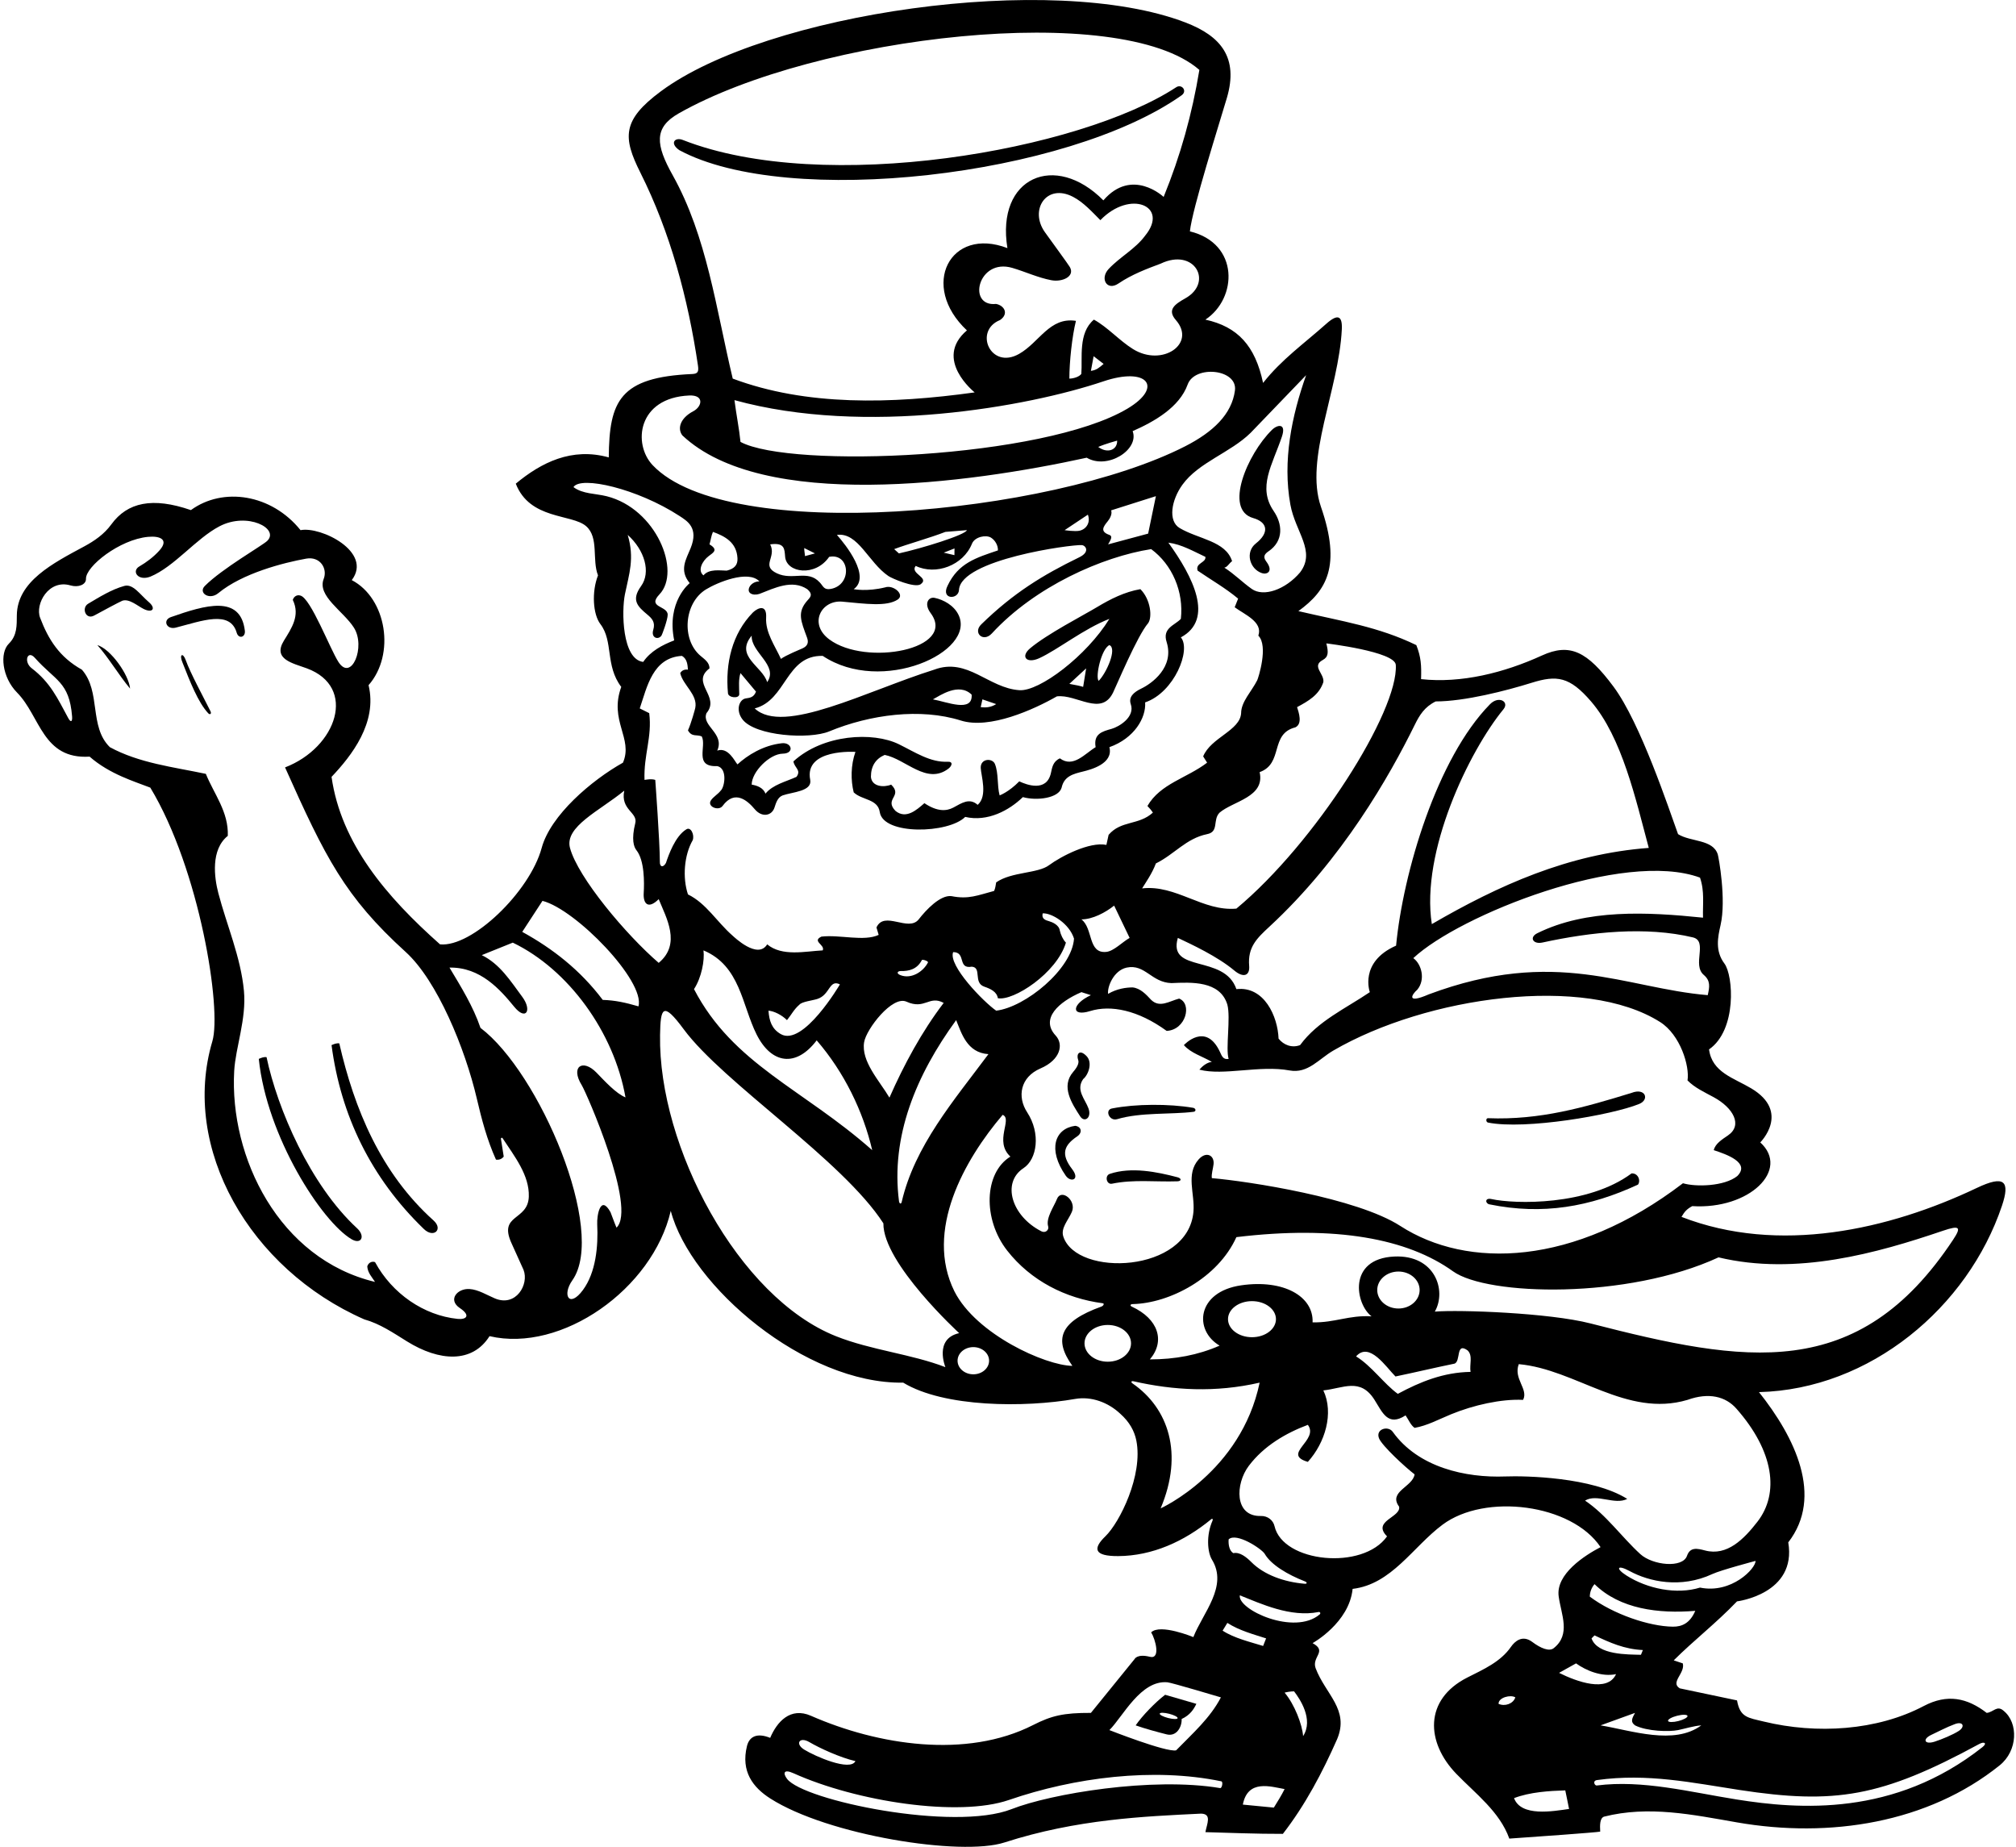 <?xml version="1.0" encoding="UTF-8"?>
<svg xmlns="http://www.w3.org/2000/svg" xmlns:xlink="http://www.w3.org/1999/xlink" width="524pt" height="480pt" viewBox="0 0 524 480" version="1.1">
<g id="surface1">
<path style=" stroke:none;fill-rule:nonzero;fill:rgb(0%,0%,0%);fill-opacity:1;" d="M 520.82 444.621 C 519.059 443.016 518.148 444.973 516.383 445.133 C 511.301 441.219 506.145 440.121 500.008 443.355 C 487.875 449.754 472.172 450.719 458.441 447.383 C 454.34 446.387 452.277 446.344 451.488 441.887 L 436.609 438.754 C 434.035 437.188 438.062 434.836 437.391 432.266 L 435.039 431.48 C 440.301 426.238 446.008 421.859 451.488 416.152 C 451.488 416.152 467.074 414.25 464.805 400.824 C 474.066 388.875 466.508 373.465 457.195 361.773 C 486.094 361.051 511.477 339.738 520.355 313.332 C 522.496 306.969 521.047 305.266 513.809 308.715 C 490.934 319.605 462.348 326.047 437.055 316.234 C 437.84 314.895 438.398 314.223 439.852 313.438 C 454.738 314.371 465.324 303.965 457.531 296.879 C 457.531 296.879 465.492 288.98 455.176 282.832 C 450.605 280.105 444.996 278.691 444.215 272.711 C 451.516 267.641 450.531 253.488 448.215 250.402 C 445.75 247.117 446.488 243.562 447.211 240.402 C 448.738 233.73 446.703 222.727 446.488 222.047 C 445.227 218.055 439.461 218.844 436.16 216.77 C 433.695 209.988 426.398 187.879 419.383 178.441 C 412.555 169.262 408.051 167.023 400.766 170.352 C 390.926 174.844 379.809 177.629 369.363 176.488 C 369.477 172.906 369.363 170.781 368.133 167.648 C 358.176 162.84 348.992 161.504 337.477 158.812 C 344.781 153.496 348.695 147.176 343.336 131.688 C 339.023 119.215 347.984 101.316 348.766 85.598 C 348.941 82.008 347.688 81.508 344.738 84.137 C 338.984 89.27 333.105 93.402 328.301 99.512 C 326.242 89.828 321.703 84.906 313.309 83.062 C 321.66 77.547 322.188 63.266 309.277 60.125 C 309.895 54.234 316.887 32.242 318.887 25.457 C 321.984 14.941 317.309 9.359 308.117 5.84 C 273.438 -7.445 199.176 3.402 171.75 23.746 C 161.672 31.223 161.852 35.707 166.453 44.879 C 174.234 60.402 178.855 77.66 181.41 94.961 C 181.645 96.551 181.414 97.129 179.965 97.195 C 161.012 98.016 158.363 104.234 158.23 118.867 C 148.609 116.18 140.664 120.211 134.062 125.691 C 137.734 135.129 148.617 133.504 152.344 136.738 C 155.723 139.668 153.832 145.469 155.434 149.523 C 153.754 153.812 154.109 159.637 156.051 162.18 C 159.477 166.664 157.254 172.953 161.477 178.504 C 158.25 187.344 164.645 191.871 161.922 198.195 C 153.719 202.797 143.102 211.855 140.797 220.34 C 137.688 231.801 122.637 246.238 114.371 245.41 C 100.496 233.105 88.637 219.23 86.176 201.887 C 91.383 196.402 98.148 187.789 95.797 178.055 C 102.801 170.117 100.523 155.508 91.434 150.754 C 96.953 143.438 83.391 136.727 78.117 137.773 C 70.559 128.379 57.949 126.488 49.617 132.562 C 39.66 129.121 33.117 130.523 28.938 136.27 C 27.078 138.824 24.578 140.547 21.891 141.996 C 13.797 146.359 4.473 151.078 4.375 159.902 C 4.344 162.504 4.488 165.109 2.305 167.266 C -0.141 169.676 0.516 176.016 4.438 179.984 C 10.504 186.133 11.039 197.379 23.293 196.629 C 28.512 201.195 34.906 203.062 39.07 204.684 C 51.93 225.992 57.668 262.266 55.195 270.602 C 46.949 298.359 64.875 329.777 94.68 342.867 C 98.719 343.988 102.223 346.375 105.785 348.59 C 114.203 353.824 122.77 354.324 127.238 347.23 C 145.953 351.621 169.641 334.973 174.344 314.672 C 179.465 334.227 209.301 359.711 234.762 359.312 C 245.391 365.77 266.355 365.836 279.449 363.547 C 283.688 362.805 288.051 364.453 291.152 367.367 C 293.59 369.523 294.863 371.891 295.359 374.367 C 297.152 383.371 291.02 395.664 287.32 399.234 C 283.977 402.461 284.359 404.422 290.648 404.387 C 299.477 404.336 307.789 400.598 314.789 394.828 C 315.117 394.555 315.34 394.781 315.156 395.184 C 313.469 398.98 313.844 403.402 315.012 405.309 C 319.258 412.238 312.656 419.125 310.176 425.438 C 310.176 425.438 301.551 421.867 299.211 424.207 C 300.34 426.039 301.734 431.27 298.863 430.551 C 295.516 429.715 294.887 431.164 294.887 431.164 L 283.547 445.133 C 276.418 445.109 273.316 445.852 268.52 448.293 C 251.176 457.113 228.227 453.539 210.789 445.887 C 205.375 443.512 201.922 447.523 200.188 451.621 C 196.609 450.18 194.734 451.406 194.156 453.738 C 192.516 460.367 195.719 464.508 200.215 467.379 C 215.168 476.938 249.777 482.449 261.055 478.812 C 279.934 472.73 297.391 472.035 312.188 471.312 C 315.027 471.395 313.727 473.891 313.309 476.125 C 319.52 476.289 326.516 476.59 333.445 476.57 C 339.266 469.074 343.742 460.57 347.547 451.957 C 350.789 444.234 344.523 440.32 341.949 433.496 C 340.898 430.535 345.098 429.137 341.168 427.004 C 341.168 427.004 350.691 421.742 351.574 412.906 C 361.723 411.707 367.23 401.984 374.938 396.23 C 386.004 387.961 408.527 390.824 416.02 402.055 C 411.949 404.18 404.324 409.035 405.133 414.867 C 405.785 419.594 408.363 424.758 403.828 428.324 C 402.656 429.242 400.449 428.336 398.273 426.699 C 395.695 424.762 393.719 426.547 392.738 427.961 C 390.02 431.887 385.613 433.801 381.371 435.953 C 370.078 441.688 370.637 452.801 378.512 460.953 C 383.527 466.141 389.812 470.812 392.301 477.801 C 398.789 477.355 414.965 476.207 415.926 475.988 C 415.824 474.289 415.824 472.492 416.914 472.098 C 428.52 469.164 439.91 471.57 451.473 473.586 C 475.594 477.789 501.129 473.734 519.762 458.758 C 524.48 454.961 524.641 447.746 520.82 444.621 Z M 501.84 450.914 C 503.34 450.215 506.195 448.734 507.934 448.117 C 510.227 447.152 510.871 448.68 509.133 449.816 C 507.613 450.805 504.672 452.023 502.84 452.613 C 500.246 453.441 499.641 452.012 501.84 450.914 Z M 424.973 448.375 C 428.102 449.941 433.855 450.082 436.18 449.602 C 437.852 449.258 440.176 448.527 442.203 448.375 C 435.105 453.609 424.117 449.715 416.02 448.375 L 424.973 445.133 C 424.316 446.418 423.629 447.367 424.973 448.375 Z M 413.672 425.773 L 414.453 424.992 C 418.48 426.895 422.203 428.578 427.016 428.801 L 426.516 430.035 C 423.117 429.934 415.238 430.137 413.672 425.773 Z M 435.914 445.879 C 437.312 445.52 438.523 445.535 438.621 445.914 C 438.719 446.293 437.664 446.891 436.266 447.246 C 434.867 447.605 433.652 447.59 433.559 447.211 C 433.461 446.832 434.516 446.234 435.914 445.879 Z M 441.867 412.57 C 435.805 414.449 428.188 412.891 422.766 409.438 C 419.781 407.539 420.379 406.535 423.602 408.289 C 428.59 411 436.824 412.891 445.09 409.043 C 447.312 408.008 456.301 405.637 456.301 405.637 C 456.387 407.559 450.09 414.25 441.867 412.57 Z M 446.68 326.754 C 466.898 331.594 487.961 325.637 505 319.844 C 509.484 318.316 509.805 318.93 507.633 322.203 C 482.91 359.523 453.547 354.242 413.379 343.918 C 402.68 341.168 379.359 340.324 372.941 340.852 C 376.082 335.355 372.992 326.035 362.379 326.539 C 350.188 327.117 352.309 338.922 356.496 342.082 C 350.59 341.723 346.984 343.762 341.168 343.648 C 341.449 336.887 333.645 332.414 322.602 334.02 C 311.02 335.703 310.23 345.719 317 349.691 C 311.406 352.152 305.363 353.27 298.875 353.27 C 302.961 348.465 301.016 342.711 294.223 339.578 C 293.645 339.312 293.742 338.91 294.445 338.895 C 304.012 338.676 316.57 332.125 321.363 321.496 C 347.238 318.383 365.863 321.898 377.672 330.383 C 386.562 336.773 422.992 337.715 446.68 326.754 Z M 382.23 356.516 C 375.18 356.629 369.141 359.09 363.32 362.223 C 359.742 359.648 356.496 354.949 352.469 352.488 C 355.938 348.57 360.25 355.246 362.711 357.707 C 368.082 356.59 373.105 355.383 378.031 354.379 C 379.762 353.844 378.312 348.684 381.445 350.922 C 382.902 352.266 381.895 354.613 382.23 356.516 Z M 357.973 335.242 C 357.973 332.59 360.441 330.438 363.484 330.438 C 366.527 330.438 368.992 332.59 368.992 335.242 C 368.992 337.895 366.527 340.047 363.484 340.047 C 360.441 340.047 357.973 337.895 357.973 335.242 Z M 331.648 342.812 C 331.648 345.402 328.859 347.504 325.414 347.504 C 321.973 347.504 319.184 345.402 319.184 342.812 C 319.184 340.227 321.973 338.129 325.414 338.129 C 328.859 338.129 331.648 340.227 331.648 342.812 Z M 445.422 285.129 C 450.52 287.902 453.023 292.406 449.137 295.062 C 447.594 296.117 445.805 297.23 445.445 298.895 C 448.691 299.965 455.039 302.137 451.555 305.625 C 448.199 308.312 440.793 308.496 437.438 307.492 C 409.074 329.156 381.312 329.797 363.953 318.582 C 352.652 311.281 324.367 306.965 314.984 306.164 C 314.828 305.109 315.293 303.746 315.43 302.551 C 315.688 300.227 313.512 299.09 311.559 301.289 C 308.152 305.121 310.59 310.164 310.207 314.84 C 308.891 330.836 279.832 331.961 276.375 321.34 C 275.66 319.145 277.641 317.156 278.594 314.949 C 279.891 311.949 275.801 308.785 274.723 311.594 C 274.027 313.398 271.766 316.559 272.441 318.723 C 272.703 319.562 271.789 320.551 270.656 319.973 C 262.914 316.008 260.305 307.328 266.02 303.578 C 269.566 301.254 270.562 294.531 266.973 289.039 C 264.363 285.047 265.148 279.93 270.453 277.652 C 275.66 275.414 276.508 271.391 274.383 269.105 C 270.324 264.734 275.188 260.355 281.086 257.832 L 283.547 258.613 C 278.504 260.941 278.309 264.312 283.34 262.75 C 288.695 261.09 295.789 262.484 303.238 267.902 C 308.262 267.637 309.93 260.824 306.48 259.508 C 303.91 260.18 301.438 262.004 299.211 259.844 C 297.867 258.391 296.41 256.824 294.398 256.602 C 292.746 256.609 290.352 256.906 288.02 258.277 C 287.754 256.609 289.363 252.238 292.832 251.453 C 297.645 250.445 299.242 255.309 304.469 255.48 C 309.613 255.258 317.109 254.809 319.016 261.074 C 319.922 264.5 318.523 272.492 319.348 275.176 C 317.918 275.445 317.566 274.391 317.105 273.398 C 313.391 265.387 307.715 271.594 307.715 271.594 C 309.531 273.691 312.523 274.504 314.984 275.957 C 313.645 276.07 312.41 277.188 311.742 277.973 C 318.035 279.625 327.414 276.746 335.191 278.18 C 339.941 279.055 342.773 275.215 346.535 273.023 C 370.859 258.875 412.004 253.223 431.516 265.609 C 436.746 268.934 439.211 277.031 438.621 280.77 C 440.477 282.676 443.055 283.84 445.422 285.129 Z M 178.371 215.535 C 175.461 217.328 173.766 222.242 173.09 224.258 C 172.367 225.539 171.469 225.34 171.508 223.941 C 171.512 218.871 170.316 202.672 170.316 202.672 C 169.27 202.363 168.371 202.562 167.52 202.672 C 167.293 196.07 169.531 191.594 168.746 185.328 L 166.285 184.098 C 168.188 178.504 169.645 170.895 177.254 170.445 C 178.594 171.23 178.707 172.684 178.816 174.027 C 178.035 173.914 177.254 174.141 176.805 174.922 C 177.52 178.094 181.422 180.52 180.711 183.992 C 180.645 184.316 179.715 187.789 178.816 189.805 C 179.824 191.594 181.055 190.812 182.398 191.371 C 183.742 193.941 180.262 199.363 186.426 199.09 C 189.148 199.668 188.355 204.59 187.32 205.469 C 186.625 206.395 185.395 207.055 184.777 208.004 C 183.719 209.621 186.785 210.844 187.809 209.449 C 191.059 205.02 194.414 208.199 196.195 210.312 C 198.051 212.512 200.594 212.023 201.301 209.875 C 201.707 208.637 202.113 207.211 203.434 206.699 C 206.008 205.805 211.129 205.66 210.594 202.672 C 208.953 194.473 222.344 195.398 222.344 195.398 C 221.113 198.867 221.113 202.781 221.895 205.914 C 224.066 207.984 228.152 207.566 228.668 211.031 C 229.574 217.109 246.527 216.641 250.875 212.293 C 256.691 213.637 262.285 210.613 265.867 207.145 C 269.445 208.152 275.164 207.457 275.938 204.684 C 276.598 201.648 279.047 201.105 281.562 200.48 C 283.516 199.996 289.449 198.465 288.355 194.168 C 294.852 191.863 297.926 186.504 297.645 182.531 C 305.223 179.957 309.68 168.844 306.93 165.637 C 315.715 160.918 310.059 149.848 303.684 141.02 C 307.152 141.469 310.176 143.258 313.309 144.711 C 313.531 146.277 310.621 146.277 311.293 148.293 C 314.875 150.754 318.453 152.77 321.812 155.566 C 321.586 156.125 321.219 157.105 320.922 157.809 C 323.492 159.711 328.301 161.605 327.07 165.188 C 329.754 167.871 327.031 176.277 326.781 176.773 C 325.301 179.719 322.594 182.359 322.594 185.328 C 322.316 189.875 314.742 191.645 312.727 196.566 L 313.754 198.195 C 308.496 202.223 301.598 203.637 298.242 209.453 C 298.691 209.902 299.34 210.652 299.656 211.176 C 295.965 214.531 291.398 213.145 288.152 216.949 L 287.574 219.566 C 283.211 218.672 275.766 222.543 272.691 224.824 C 269.77 227.039 262.957 226.504 258.93 229.301 C 258.781 230.137 258.684 230.934 258.383 231.531 C 254.129 232.652 251.77 233.773 247.293 232.879 C 244.395 232.531 240.691 236.461 238.789 238.922 C 236.105 242.277 229.828 236.547 227.812 241.023 L 228.383 242.949 C 224.578 244.738 218.312 242.84 213.504 243.398 C 210.93 244.629 214.527 245.52 213.84 246.977 C 209.363 247.203 203.32 248.656 199.406 245.41 C 196.945 249.438 190.789 243.48 190.363 243.105 C 186.32 239.562 183.578 234.762 178.816 232.434 C 177.363 228.07 177.812 222.25 180.051 218.336 C 180.559 216.949 179.562 214.75 178.371 215.535 Z M 184.414 141.469 C 184.746 140.348 184.855 139.227 185.309 138.223 C 188.352 139.324 191.461 140.906 191.684 145.047 C 191.797 146.84 190.852 147.816 188.887 148.293 C 187.32 148.293 184.301 147.734 182.848 149.523 C 181.227 148.266 182.559 145.754 184.188 144.527 C 185.438 143.59 186.773 142.871 184.414 141.469 Z M 183.523 153.156 C 186.441 151.379 194.465 148.008 197.391 151.09 C 196.387 151.09 195.488 151.539 194.93 152.32 C 193.848 154.109 195.645 154.91 197.391 154.336 C 201.422 152.77 205.895 150.531 209.812 153.105 C 211.316 154.371 210.719 155.105 210.004 155.887 C 207.051 159.105 208.184 161.359 209.773 165.719 C 210.246 167.016 209.891 167.91 208.539 168.516 C 207.871 168.812 204.234 170.293 202.984 171.23 C 201.422 167.805 198.91 164.379 199.133 160.5 C 199.328 157.074 197.145 157.809 195.715 159.145 C 190.27 164.695 188.492 172.383 189.215 180.168 C 189.32 181.34 192.168 181.641 192.148 180.383 C 192.113 178.469 191.926 176.551 192.469 174.922 L 196.496 179.734 C 195.926 181.285 194.812 181.344 193.848 181.496 C 192.121 181.762 191.141 184.59 193.012 186.984 C 196.352 191.266 210.332 192.215 215.523 190.07 C 226.188 185.664 239.281 183.949 249.734 187.242 C 257.227 189.602 268.695 184.398 274.707 180.965 C 279.848 180.348 286.215 186.246 289.297 180.008 C 290.172 178.242 295.586 165.242 298.426 161.941 C 299.539 160.402 299.098 155.789 296.41 153.105 C 292.316 153.82 288.668 155.648 285.137 157.773 C 281.562 159.922 272.148 164.773 267.746 168.48 C 265.16 170.66 266.84 172.555 270.137 171.043 C 274.938 168.84 281.758 163.363 288.355 160.824 C 282.418 170.473 270.164 179.703 264.984 179.363 C 256.898 178.836 251.484 170.766 242.816 174.027 C 225.199 179.562 203.59 191.109 196.16 184.098 C 204.441 181.973 204.219 170.223 213.84 170.445 C 229.152 180.656 253.812 169.43 249.133 159.777 C 247.938 157.316 245.242 155.84 242.906 155.363 C 241.395 155.059 240.027 156.809 241.898 159.332 C 248.848 168.695 225.078 173.262 215.551 166.164 C 210.07 162.086 213.492 155.859 218.926 156.352 C 224.961 156.898 230.477 157.723 233.359 155.789 C 235.234 154.531 232.211 151.914 230.09 152.637 C 225.316 153.812 221.895 153.105 221.895 153.105 C 226.457 149.844 219.758 141.508 217.531 139.008 C 223.035 138.246 225.723 146.184 230.918 149.699 C 231.848 150.328 237.602 152.812 239.238 151.871 C 241.812 150.082 236.402 149.117 238.008 147.062 C 243.219 149.59 250.371 146.945 252.633 141.301 C 253.367 139.469 256.316 138.922 257.586 139.723 C 258.637 140.387 259.441 141.727 259.379 143.035 C 253.781 144.938 249.09 146.281 246.297 152.211 C 244.477 155.848 249.121 155.906 249.262 153.309 C 249.691 145.383 278.453 141.477 281.172 141.656 C 282.176 141.727 283.434 143.406 280.516 144.828 C 271.059 149.43 263.426 154.082 255.043 162.262 C 252.805 164.441 255.562 167.047 257.801 164.617 C 269.062 152.387 286.555 144.676 299.211 142.699 C 304.691 146.727 307.715 153.773 306.93 160.824 C 305.363 162.504 302.039 163.203 303.238 166.867 C 305.281 173.41 299.332 177.656 296.664 178.93 C 294.613 179.91 293.285 181.16 293.914 182.992 C 295.078 186.359 290.816 188.875 288.957 189.398 C 286.508 190.086 284.172 190.676 284.777 194.168 C 281.98 195.844 278.957 199.648 275.488 197.074 C 273.645 197.914 273.477 199.48 273.152 200.906 C 272.031 205.891 266.867 203.973 264.93 203.051 C 262.18 205.859 259.824 206.699 259.824 206.699 C 259.129 204.09 259.582 201.008 258.609 198.555 C 257.969 196.934 254.816 197.059 254.914 199.566 C 254.996 201.574 256.785 206.859 254.117 209.16 C 251.953 207.234 249.914 208.738 247.797 209.863 C 245.98 210.828 243.598 210.953 240.27 208.723 C 238.277 210.453 235.512 212.98 232.746 210.727 C 229.711 207.559 234.762 206.922 231.629 203.902 C 229.727 204.684 226.594 204.461 226.371 201.887 C 226.371 199.09 227.602 197.188 229.949 196.18 C 235.406 197.25 240.863 204.047 246.512 199.754 C 247.395 199.086 247.871 197.879 246.301 197.953 C 241.832 198.172 237.887 195.496 233.641 193.41 C 226.922 190.105 213.961 190.785 206.23 197.859 C 206.453 199.535 208.355 200.098 207.016 201.887 C 204.328 203.117 200.859 203.902 198.957 206.25 C 198.398 204.684 196.719 204.125 195.379 203.902 C 195.379 200.555 200.059 195.906 203.434 195.859 C 206.562 195.816 205.84 192.859 203.223 193.148 C 198.363 193.68 194.254 196.285 191.684 198.645 C 191.016 197.973 189.336 194.055 186.426 195.062 C 188.441 190.586 182.285 188.684 183.629 185.328 C 187.32 180.965 179.379 177.496 184.414 173.691 C 184.414 172.176 183.168 171.355 182.055 170.414 C 177.09 166.211 177.746 156.684 183.523 153.156 Z M 200.188 141.469 C 204.059 140.918 203.891 142.746 204.074 144.715 C 204.461 148.898 211.906 149.965 215.516 144.711 C 220.945 143.629 221.59 152.02 215.93 153.047 C 214.078 153.379 213.988 152.273 213.027 151.312 C 209.969 147.992 206.031 150.91 201.945 148.996 C 197.695 147 201.91 144.844 200.188 141.469 Z M 209.031 142.422 L 211.824 143.816 L 209.23 144.52 C 209.23 144.074 209.031 143.223 209.031 142.422 Z M 199.406 177.273 C 198.176 173.133 190.902 170.559 195.379 165.188 C 195.152 169.551 202.426 172.906 199.406 177.273 Z M 242.48 181.746 C 244.297 180.785 249.195 177.273 252.551 180.516 C 252.887 185.281 246.094 182.383 242.48 181.746 Z M 254.902 183.762 L 255.352 181.746 L 258.93 182.977 C 257.781 183.68 256.578 183.984 254.902 183.762 Z M 277.949 177.719 L 282.312 173.691 L 281.531 178.504 C 280.957 178.293 279.461 177.988 277.949 177.719 Z M 288.355 167.648 C 290.449 168.496 287.555 174.988 285.559 176.938 C 284.656 175.891 286.254 168.598 288.355 167.648 Z M 233.645 143.816 L 232.414 142.699 C 235.656 141.469 241.898 139.727 245.727 138.223 L 251.32 137.773 C 250.891 139.027 239.684 142.477 233.645 143.816 Z M 248.094 142.523 L 248.078 144.266 L 245.297 143.621 Z M 276.719 137.773 L 282.762 133.746 C 283.492 135.695 282.453 137.469 280.633 137.91 C 279.426 138.199 276.719 137.773 276.719 137.773 Z M 288.805 132.629 L 300.441 128.938 L 298.426 138.672 L 288.02 141.469 C 288.754 140.227 289.254 139.324 288.355 139.008 C 285.766 138.117 286.848 136.789 287.941 135.438 C 288.504 134.75 289.152 133.531 288.805 132.629 Z M 293.613 243.734 C 291.734 244.797 289.492 247.176 287.551 247.371 C 282.707 247.859 284.184 241.293 281.086 238.922 C 283.992 238.922 287.348 237.133 289.586 235.344 Z M 241.199 250.113 C 239.949 252.547 236.863 254.496 234.074 253.426 C 232.828 252.949 233.332 252.336 234.105 252.352 C 236.27 252.398 238.379 251.883 239.602 249.516 C 239.758 249.215 241.367 249.789 241.199 250.113 Z M 218.312 255.816 C 218.312 255.816 208.746 272.125 202.922 268.723 C 200.578 267.355 199.941 265.301 199.742 262.645 C 201.195 262.754 203.211 263.762 204.551 265.105 C 205.672 263.762 206.344 262.309 207.797 261.074 C 208.434 260.305 211.121 260.02 212.43 259.605 C 215.789 258.539 215.496 254.406 218.312 255.816 Z M 182.848 246.977 C 192.43 250.996 192.832 261.211 196.66 268.836 C 200.527 276.531 206.914 277.438 212.273 270.363 C 219.434 278.641 224.355 288.824 226.707 298.895 C 208.73 282.98 190.551 276.59 180.387 257.047 C 182.359 254.012 183.184 249.551 182.848 246.977 Z M 224.605 270.824 C 225.172 267.43 231.922 258.648 235.605 260.305 C 240.445 262.484 241.477 258.555 245.281 260.629 C 239.574 268.125 234.984 276.629 231.184 285.242 C 228.578 280.852 223.777 275.809 224.605 270.824 Z M 248.523 265.105 C 249.891 268.395 251.289 273.59 256.914 273.941 C 247.875 286.066 237.742 297.797 234.367 312.367 C 234.227 312.98 233.758 312.844 233.668 312.156 C 231.492 295.352 238.098 279.402 248.523 265.105 Z M 247.742 247.426 C 251.211 247.426 248.785 251.887 252.59 251.215 C 255.277 251.422 252.887 255.391 255.84 256.406 C 257.426 256.953 259.098 257.703 259.363 259.406 C 263.379 260.203 274.664 252.91 277.055 244.965 C 276.324 244.23 275.707 242.918 275.465 241.824 C 275.266 240.324 273.422 239.613 272.77 239.426 C 271.715 239.121 270.668 238.805 271.016 237.355 C 273.367 237.227 277.93 240.004 279.16 243.922 C 278.621 251.852 266.496 261.742 258.93 262.645 C 255.684 260.406 246.398 250.895 247.742 247.426 Z M 441.867 228.07 C 443.098 231.648 442.539 235.008 442.648 238.477 C 428.082 236.977 412.387 236.191 399.586 242.512 C 397.406 243.586 398.449 245.473 400.922 244.934 C 413.504 242.199 427.715 240.656 440.102 243.621 C 443.945 244.672 439.758 250.734 442.848 253.359 C 444.637 254.879 444.359 256.465 443.879 258.613 C 422.383 256.824 404.469 246.051 371.371 258.406 C 365.375 261.004 366.973 258.406 368.371 257.207 C 370.562 254.605 369.508 250.535 367.348 248.992 C 379.227 237.855 421.953 220.758 441.867 228.07 Z M 373.168 182.281 C 380.695 182.281 391.527 179.492 398.066 177.449 C 404.652 175.391 407.961 175.805 413.539 182.273 C 421.621 191.648 425.176 207.801 428.551 220.348 C 407.629 221.914 389.504 230.082 372.16 240.152 C 369.227 221.316 381.855 195.195 390.785 184.309 C 392.375 182.371 389.562 180.684 387.281 183.012 C 373.484 197.055 364.688 226.77 362.871 245.746 C 353.188 250.016 356.047 257.832 356.047 257.832 C 349.781 262.082 342.512 265.328 337.922 271.594 C 335.805 272.395 333.672 271.594 332.328 269.914 C 332.117 264.199 328.637 256.211 321.363 257.047 C 318.23 247.871 303.438 253.012 306.145 243.734 C 309.746 245.438 316.438 248.539 320.82 252.211 C 323.164 254.18 324.895 253.598 324.684 251.008 C 324.277 246.145 326.652 243.863 329.977 240.789 C 348.887 223.297 361.145 201.727 367.73 188.352 C 368.969 185.828 370.285 183.688 373.168 182.281 Z M 343.965 177.273 C 344.281 175.055 340.809 173.137 343.809 171.516 C 345.277 170.723 345.336 169.559 344.746 167.203 C 344.746 167.203 362.586 169.32 362.797 172.785 C 363.516 184.773 341.883 219.066 321.363 236.125 C 312.637 236.906 305.699 229.859 296.859 230.867 C 297.754 229.41 299.441 227.039 300.441 224.379 C 305.25 222.027 308.273 217.887 313.754 216.77 C 316.926 216.148 315.125 213.051 317 211.176 C 320.578 208.152 328.859 207.145 327.406 200.656 C 333.672 198.418 329.98 190.699 336.691 189.02 C 338.602 188.078 337.586 185.215 337.141 183.762 C 340.047 182.195 342.848 180.629 343.965 177.273 Z M 325.055 112.488 L 339.488 97.496 C 335.734 108.113 333.332 119.781 335.398 131.152 C 336.699 138.289 342.098 143.223 337.922 148.742 C 334.129 153.227 328.426 155.223 325.359 153.047 C 322.809 151.238 320.938 149.25 318.23 147.512 C 319.016 147.398 319.461 146.391 320.246 145.832 C 318.586 140.574 311.52 140.129 306.629 137.234 C 303.508 135.387 304.477 129.922 307.336 125.969 C 311.539 120.145 319.805 117.652 325.055 112.488 Z M 308.105 77.52 C 305.379 79.055 303.277 80.48 305.637 83.184 C 311.012 89.34 302.078 95.434 294.484 90.711 C 290.934 88.5 287.887 85.012 284.328 83.062 C 280.188 86.531 281.395 93.027 281.059 97.168 C 280.5 97.949 278.957 98.391 277.949 98.391 C 277.949 94.027 278.66 87.379 279.66 83.383 C 272.809 82.32 270.172 88.973 264.875 91.973 C 257.453 96.176 253.012 85.961 259.918 83.176 C 262.277 81.582 261.078 79.387 258.883 78.984 C 251.289 79.785 254.191 66.984 263.129 69.621 C 266.508 70.617 269.809 72.168 273.262 72.82 C 276.121 73.363 279.477 71.828 278.07 69.391 C 277.625 68.621 273.297 62.73 271.582 60.324 C 267.477 54.547 271.992 47.555 278.902 51.152 C 281.637 52.574 283.902 55.113 286.008 57.215 C 293.746 49.188 303.973 53.52 297.645 61.242 C 295.074 64.73 291.156 66.711 288.16 69.898 C 285.809 72.406 287.723 75.703 290.707 73.676 C 294.195 71.305 298.141 69.84 301.672 68.516 C 310.535 64.285 315.434 73.398 308.105 77.52 Z M 192.469 114.84 C 192.148 111.555 191.352 107.566 190.902 103.984 C 224.914 113.352 267.219 105.703 286.828 99.094 C 298.234 95.254 302.484 100.566 293.062 106.184 C 271.234 119.199 205.473 121.832 192.469 114.84 Z M 290.371 114.504 C 290.449 116.949 287.852 117.945 285.453 116.148 C 287.254 115.348 290.371 114.504 290.371 114.504 Z M 283.547 96.379 L 284.258 92.57 L 286.855 94.57 C 285.656 95.57 285.055 96.168 283.547 96.379 Z M 174.816 45.48 C 170.438 37.664 169.887 33.172 176.391 29.48 C 212.211 9.152 291.125 0.188 311.742 18.168 C 309.84 29.691 306.836 40.426 302.453 51.176 C 302.453 51.176 294.246 43.422 286.789 52.07 C 274.266 39.426 258.84 46.043 261.848 64.477 C 246.973 58.773 238.926 74.238 251.32 85.859 C 242.496 93.371 253.336 101.973 253.336 101.973 C 231.629 104.992 209.586 105.551 190.453 98.391 C 186.113 80.285 183.777 61.48 174.816 45.48 Z M 179.152 102.777 C 183.121 102.605 182.496 105.668 180.203 106.867 C 176.758 108.672 176.016 111.414 177.363 113.152 C 198.262 132.812 251.422 125.746 282.457 118.945 C 287.852 122.145 296.188 116.852 294.398 112.039 C 300.039 109.555 306.57 105.844 308.699 99.918 C 310.539 94.812 321.742 95.855 320.984 101.496 C 320.164 107.629 315.348 112.25 308.047 115.977 C 272.863 133.934 189.188 141.543 169.637 120.883 C 164.43 115.383 165.715 103.363 179.152 102.777 Z M 162.434 154.422 C 163.52 149.113 164.977 145.121 163.152 139.008 C 167.566 142.961 169.23 148.707 166.633 152.309 C 163.98 155.977 165.742 157.609 168.262 159.719 C 169.438 160.703 170.406 161.672 169.789 163.707 C 169.184 165.695 170.973 166.383 171.891 165.234 C 172.121 164.945 173.547 161.02 173.547 159.762 C 173.551 157.371 168.09 157.938 171.41 154.453 C 177.141 148.453 170.578 132.207 157.703 128.961 C 154.781 128.223 151.48 128.406 149.055 126.586 C 150.941 123.57 165.727 126.996 176.598 134.074 C 178.688 135.434 181.637 137.188 179.512 142.441 C 178.32 145.398 176.477 148.137 179.266 151.539 C 179.266 151.539 173.168 156.309 175.238 166.418 C 172.168 167.598 169.086 169.215 167.184 172.012 C 161.652 171.363 161.547 158.742 162.434 154.422 Z M 17.738 186.613 C 14.996 181.547 13.105 177.371 8.25 173.668 C 6.051 171.992 7.148 168.801 9.062 170.957 C 14.344 176.91 18.02 177.141 18.738 186.176 C 18.852 187.605 18.387 187.809 17.738 186.613 Z M 132.945 323.062 L 136.078 330 C 137.562 333.777 134.113 339.715 128.652 337.43 C 126.594 336.57 124.32 335.117 122.016 334.98 C 118.867 334.789 116.32 337.785 119.52 339.926 C 122.402 341.855 121.254 342.98 118.93 342.742 C 110.176 341.844 101.941 336.203 97.477 327.984 C 96.469 327.648 95.684 328.32 95.461 329.105 C 95.574 330.781 96.691 331.902 97.477 333.133 C 72.555 327.188 59.598 300.781 60.875 278.285 C 61.223 272.207 64.09 264.766 63.406 257.504 C 62.586 248.734 58.949 240.504 56.75 232.098 C 55.684 228.035 54.734 220.797 59.211 217.215 C 59.434 210.949 55.629 206.363 53.504 201.105 C 45 199.312 36.16 198.309 28.555 194.168 C 23.07 188.797 26.316 179.734 21.281 174.027 C 15.422 170.75 12.559 166.152 10.426 160.543 C 9.066 156.973 12.645 150.465 18.316 152.133 C 20.383 152.738 22.395 151.926 22.348 150.418 C 22.254 147.215 31.074 140.203 38.488 139.512 C 41.648 139.215 43.996 140.227 41.387 143.109 C 39.898 144.754 38.062 146.129 36.199 147.211 C 34.152 148.398 35.812 151.09 39.07 149.859 C 45.344 147.258 50.941 139.957 57.047 136.77 C 64.34 132.961 72.691 137.375 69.469 140.551 C 68.234 141.77 57.785 147.715 53.242 152.27 C 51.453 154.062 54.418 156.062 56.734 154.148 C 63 148.973 73.645 146.246 79.574 145.176 C 83.199 144.52 85.195 147.746 84.133 150.445 C 82.379 154.895 89.266 158.816 91.988 163.113 C 95.129 168.062 91.328 177.273 87.965 172.02 C 85.742 168.551 80.805 155.566 78.117 154.781 C 77.113 154.445 76.328 155.117 76.105 155.902 C 78.059 159.965 75.812 163.207 73.781 166.508 C 70.82 171.328 76.098 172.344 79.738 173.68 C 92.887 178.52 87.578 194.234 74.09 199.426 C 84.551 222.824 89.629 233.035 105.453 247.398 C 113.629 254.816 120.895 272.473 123.941 285.52 C 125.188 290.871 126.59 296.203 128.914 301.355 C 129.699 301.469 130.371 301.242 130.93 300.57 L 130.191 295.871 C 130.191 295.871 130.43 295.48 130.629 295.785 C 133.738 300.512 137.625 305.41 137.449 310.961 C 137.246 317.344 129.484 315.449 132.945 323.062 Z M 155.035 278.742 C 151.492 275.094 148.18 277.137 151.223 282.039 C 152.414 283.957 165.574 313.949 160.246 319.035 C 159.797 318.027 158.98 315.75 158.68 315.004 C 156.07 310.309 155.113 315.863 155.227 318.152 C 155.512 323.891 154.883 330.664 151.523 335.23 C 147.98 340.047 146.023 336.602 148.766 332.715 C 157.781 319.934 140.199 278.676 124.887 267.117 C 122.984 261.523 119.852 256.488 116.832 251.453 C 124.871 251.281 130.051 257.223 133.645 261.621 C 136.695 265.359 138.363 262.578 135.746 259.051 C 132.66 254.887 129.934 250.516 125.223 248.211 L 133.281 244.965 C 147.715 251.902 159.582 268.195 162.578 285.18 C 160.098 284.168 157.117 280.883 155.035 278.742 Z M 165.949 261.523 C 162.48 260.516 159.91 259.957 156.664 259.844 C 150.848 252.125 143.688 246.531 135.742 242.168 L 141 234.109 C 149.645 236.297 167.758 254.98 165.949 261.523 Z M 148.156 220.371 C 146.656 214.828 155.926 210.676 162.258 205.469 C 161.223 210.477 165.816 211.094 165.121 213.902 C 164.07 218.16 164.738 220.082 165.414 220.934 C 167.535 223.582 167.477 229.336 167.312 232.105 C 167.145 234.863 168.48 236.383 171.211 233.664 C 173.168 238.492 177.141 245.301 171.211 250.223 C 162.738 242.926 150.238 228.062 148.156 220.371 Z M 245.727 355.285 C 236.855 351.867 226.516 350.895 217.344 347.266 C 191.867 337.188 171.094 297.926 171.562 268.996 C 171.68 261.855 172.266 260.109 177.719 267.484 C 188.004 281.402 218.996 301.445 229.613 317.914 C 229.461 328.25 249.309 346.445 249.309 346.445 C 242.699 347.918 245.727 355.285 245.727 355.285 Z M 252.988 357.145 C 250.727 357.145 248.891 355.562 248.891 353.609 C 248.891 351.66 250.727 350.078 252.988 350.078 C 255.25 350.078 257.086 351.66 257.086 353.609 C 257.086 355.562 255.25 357.145 252.988 357.145 Z M 278.734 354.949 C 271.688 354.852 253.73 346.75 248.078 335.594 C 240.246 319.816 250.691 301.363 260.609 289.719 C 263.277 290.773 258.281 296.566 262.621 300.57 C 255.762 304.781 255.402 316.848 261.797 325.004 C 267.934 332.84 276.992 337.422 286.633 338.68 C 287.094 338.738 286.844 339.336 286.262 339.547 C 275.332 343.484 273.867 348.117 278.734 354.949 Z M 287.934 353.871 C 284.594 353.871 281.887 351.734 281.887 349.094 C 281.887 346.461 284.594 344.32 287.934 344.32 C 291.273 344.32 293.98 346.461 293.98 349.094 C 293.98 351.734 291.273 353.871 287.934 353.871 Z M 301.672 391.984 C 307.688 377.746 303.715 365.965 294.375 359.52 C 293.879 359.172 294.031 358.82 294.633 358.957 C 304.957 361.305 315.883 361.957 327.406 359.312 C 322.551 382.562 301.672 391.984 301.672 391.984 Z M 328.73 403.809 C 330.375 406.656 334.703 409.211 339.145 410.945 C 339.82 411.207 339.789 411.629 339.102 411.574 C 333.754 411.121 328.555 409.262 325.242 405.934 C 323.98 404.668 322.238 403.254 320.578 403.621 C 319.574 403.062 319.238 401.496 319.348 400.039 C 321.363 398.137 327.992 402.535 328.73 403.809 Z M 303.441 437.18 C 304.543 437.277 317.336 441.102 317.336 441.102 C 314.539 446.473 310.062 450.391 305.699 454.863 C 303.125 455.426 288.355 449.605 288.355 449.605 C 291.887 446.078 296.492 436.555 303.441 437.18 Z M 210.379 452.73 C 213.055 454.301 218.398 456.762 222.344 457.664 C 221.02 460.406 211.879 456.445 209 454.656 C 206.602 453.164 207.797 451.215 210.379 452.73 Z M 317.145 464.676 C 299.41 461.699 273.07 466.152 262.953 470.133 C 247.934 476.039 208.832 467.91 204.57 462.277 C 203.48 460.836 203.625 459.633 206.27 460.828 C 222.629 468.203 249.168 472.266 262.23 467.766 C 279.211 461.914 299.746 459.258 317.441 462.914 C 317.969 463.023 317.621 464.758 317.145 464.676 Z M 319.016 421.746 C 322.145 423.762 325.914 424.738 329.086 425.773 L 328.312 427.738 C 325.066 426.73 320.82 425.738 317.781 423.762 C 318.23 423.09 318.621 422.344 319.016 421.746 Z M 331.098 469.746 L 323.039 468.965 C 324.316 462.301 330.312 464.301 333.895 464.934 C 333.113 466.5 332.008 468.297 331.098 469.746 Z M 338.707 451.172 C 338.48 448.152 336.469 442.895 333.895 439.871 C 334.406 439.727 335.461 439.535 336.355 439.535 C 337.805 441.422 341.504 446.809 338.707 451.172 Z M 343.012 419.539 C 336.422 425.141 321.605 418.289 322.258 414.586 C 327.715 416.75 335.438 420.375 342.715 418.918 C 343.129 418.836 343.336 419.262 343.012 419.539 Z M 411.992 389.969 C 415.012 388.07 419.715 391.203 422.957 389.523 C 413.879 383.848 396.52 383.492 391.254 383.691 C 380.93 384.082 368.613 381.352 361.996 372.082 C 360.816 370.43 357.516 371.336 358.418 373.738 C 359.145 375.684 365.477 381.484 367.684 383.145 C 367.238 386.391 360.746 387.621 363.656 391.535 C 364.215 394.336 356.496 395.23 360.523 399.258 C 354.234 408.168 333.438 406.086 331.273 396.598 C 330.934 395.105 329.531 393.91 327.719 393.961 C 320.777 394.141 321.07 385.609 324.574 380.953 C 328.523 375.711 334.273 372.402 339.938 370.277 C 342.957 374.305 333 377.887 339.938 379.898 C 344.41 374.977 346.762 367.258 343.965 361.328 C 349.145 360.789 353.562 357.926 357.25 363.762 C 359.336 367.059 360.727 370.812 365.336 367.816 C 366.117 368.938 366.68 370.391 367.684 371.062 C 370.93 370.508 373.965 368.848 377.176 367.527 C 382.98 365.141 390.25 363.504 395.879 363.789 C 397.336 360.992 393.309 358.305 394.762 354.504 C 409.645 355.844 422.734 368.488 438.621 363.789 C 444.16 361.797 448.52 362.887 451.324 366.066 C 461.113 377.168 462.527 388.047 456.809 395.434 C 453.309 399.949 448.91 404.449 443.18 402.926 C 441.129 402.383 439.305 401.973 438.484 404.32 C 437.34 407.594 429.539 406.793 426.336 403.855 C 421.426 399.355 417.52 393.688 411.992 389.969 Z M 414.453 411.676 C 421.055 418.168 431.125 419.398 440.637 418.613 C 439.25 421.848 437.156 422.754 434.809 422.727 C 428.672 422.656 419.332 419.504 413.223 414.922 C 413.227 413.75 413.672 412.57 414.453 411.676 Z M 409.645 432.266 C 412.23 434.133 416.355 435.844 420.047 435.062 C 417.824 439.926 409.832 437.027 405.234 434.73 Z M 389.504 442.781 C 389.453 441.125 392.648 440.324 393.867 441.102 C 393.309 442.781 391.148 443.523 389.504 442.781 Z M 393.531 467.285 C 397.645 465.699 402.738 465.398 406.848 465.27 C 407.234 467.199 407.531 468.496 407.832 470.094 C 403.637 470.695 395.348 472.191 393.531 467.285 Z M 515.305 454.012 C 492.355 472.16 467.535 470.203 451.398 467.637 C 439.238 465.703 426.953 462.469 415.027 464 C 414.488 464.07 413.832 462.766 415.125 462.586 C 428.223 460.766 439.957 463.309 452.16 465.168 C 476.898 468.945 488.973 467.059 514.43 453.223 C 515.781 452.488 516.555 453.02 515.305 454.012 "/>
<path style=" stroke:none;fill-rule:nonzero;fill:rgb(0%,0%,0%);fill-opacity:1;" d="M 424.074 284.012 C 411.84 287.77 400.32 291.117 386.758 290.59 C 386.184 290.566 386.184 291.605 386.766 291.723 C 396.441 293.664 419.004 289.762 426.059 286.887 C 428.816 285.762 427.684 282.602 424.074 284.012 "/>
<path style=" stroke:none;fill-rule:nonzero;fill:rgb(0%,0%,0%);fill-opacity:1;" d="M 424.074 304.938 C 412.723 313.375 393.77 312.945 387.645 311.598 C 385.887 311.211 386.027 312.754 387.129 312.977 C 400.961 315.805 413.215 313.648 425.754 307.844 C 426.516 306.758 425.754 304.824 424.074 304.938 "/>
<path style=" stroke:none;fill-rule:nonzero;fill:rgb(0%,0%,0%);fill-opacity:1;" d="M 325.715 134.625 C 329.484 135.695 330.008 138.402 326.422 141.23 C 323.598 143.453 324.762 147.879 328.035 148.953 C 329.301 149.367 331.09 148.535 329.121 145.91 C 328.172 144.645 328.738 143.934 329.711 143.273 C 333.762 140.516 333.312 136.109 331.066 132.828 C 326.797 126.574 330.676 120.949 333.199 113.449 C 334.375 109.949 332.066 110.273 330.59 111.73 C 324.199 118.031 318.059 132.445 325.715 134.625 "/>
<path style=" stroke:none;fill-rule:nonzero;fill:rgb(0%,0%,0%);fill-opacity:1;" d="M 310.113 287.887 C 303.879 286.812 295.129 286.863 289.141 288.039 C 287.043 288.305 288.277 291.465 290.371 290.84 C 296.488 289.012 304.461 289.66 310.238 288.926 C 310.973 288.832 310.844 288.012 310.113 287.887 "/>
<path style=" stroke:none;fill-rule:nonzero;fill:rgb(0%,0%,0%);fill-opacity:1;" d="M 307.133 446.719 C 309.332 445.719 310.328 444.121 310.957 442.781 L 302.84 440.426 C 300.34 442.324 296.859 445.914 295.184 448.375 C 297.543 449.215 300.742 450.082 303.176 450.699 C 305.836 451.414 307.234 448.715 307.133 446.719 Z M 303.621 446.461 C 302.336 446.133 301.359 445.621 301.434 445.32 C 301.512 445.016 302.617 445.039 303.902 445.367 C 305.188 445.695 306.164 446.207 306.09 446.508 C 306.012 446.812 304.906 446.789 303.621 446.461 "/>
<path style=" stroke:none;fill-rule:nonzero;fill:rgb(0%,0%,0%);fill-opacity:1;" d="M 307.121 24.766 C 308.703 23.648 307.16 21.73 305.723 22.672 C 280.668 39.102 214.246 50.816 177.465 36.367 C 175.414 35.562 173.969 37.227 176.566 39.02 C 204.734 54.211 277.402 45.805 307.121 24.766 "/>
<path style=" stroke:none;fill-rule:nonzero;fill:rgb(0%,0%,0%);fill-opacity:1;" d="M 306.066 305.938 C 300.672 304.52 294.027 303.184 288.453 305.059 C 287.078 305.52 287.586 307.914 289.043 307.609 C 294.676 306.445 300.312 307.184 306.039 306.988 C 307.141 306.949 307.121 306.215 306.066 305.938 "/>
<path style=" stroke:none;fill-rule:nonzero;fill:rgb(0%,0%,0%);fill-opacity:1;" d="M 282.398 274.43 C 280.496 272.488 279.711 274.055 280.238 275.438 C 280.453 276.004 280.328 276.965 278.969 278.527 C 275.645 282.34 278.617 286.797 280.758 290.105 C 281.859 291.812 283.789 290.512 282.934 288.086 C 282.074 285.66 279.559 283.285 281.531 280.434 C 282.938 279.262 284.039 276.105 282.398 274.43 "/>
<path style=" stroke:none;fill-rule:nonzero;fill:rgb(0%,0%,0%);fill-opacity:1;" d="M 279.461 292.57 C 274.164 293.277 272.242 298.691 277.008 305.527 C 278.301 307.383 280.809 306.613 278.68 303.844 C 275.656 299.914 276.516 297.645 280.012 295.293 C 281.348 294.395 281.164 292.785 279.461 292.57 "/>
<path style=" stroke:none;fill-rule:nonzero;fill:rgb(0%,0%,0%);fill-opacity:1;" d="M 88.188 271.145 C 87.406 271.035 86.734 271.371 86.176 271.594 C 88.559 289.785 96.391 306.094 110.18 319.395 C 112.723 321.852 115.254 319.473 112.691 317.172 C 98.973 304.852 92.102 288.211 88.188 271.145 "/>
<path style=" stroke:none;fill-rule:nonzero;fill:rgb(0%,0%,0%);fill-opacity:1;" d="M 69.281 274.727 C 68.496 274.613 67.824 274.949 67.266 275.176 C 69.348 295.406 83.617 317.434 91.355 322.027 C 93.906 323.539 95.039 321.254 92.805 319.191 C 80.629 307.945 72.129 288.211 69.281 274.727 "/>
<path style=" stroke:none;fill-rule:nonzero;fill:rgb(0%,0%,0%);fill-opacity:1;" d="M 44.418 160.367 C 42.211 161.141 43.273 163.723 45.695 163.102 C 52.578 161.332 59.812 158.5 61.523 164.43 C 62.012 166.117 63.852 165.652 63.641 163.895 C 62.512 154.512 53.402 157.219 44.418 160.367 "/>
<path style=" stroke:none;fill-rule:nonzero;fill:rgb(0%,0%,0%);fill-opacity:1;" d="M 48.297 171.594 C 47.559 169.488 46.492 169.996 47.445 172.203 C 49.363 177.062 51.469 182.516 54.121 185.355 C 54.57 185.836 55.051 185.523 54.703 184.824 C 52.922 181.234 49.426 174.809 48.297 171.594 "/>
<path style=" stroke:none;fill-rule:nonzero;fill:rgb(0%,0%,0%);fill-opacity:1;" d="M 38.711 156.496 C 36.32 154.438 34.574 151.641 32.297 152.27 C 28.941 153.199 25.848 155.16 22.91 156.895 C 21.117 157.949 22.254 161.172 24.488 159.957 C 26.711 158.75 30.934 156.473 31.809 156.109 C 33.605 155.508 35.816 157.512 37.371 158.27 C 39.672 159.387 40.586 158.113 38.711 156.496 "/>
<path style=" stroke:none;fill-rule:nonzero;fill:rgb(0%,0%,0%);fill-opacity:1;" d="M 25.309 167.648 C 28.219 170.895 30.902 175.48 33.812 178.949 C 33.508 175.391 28.777 168.656 25.309 167.648 "/>
</g>
</svg>
